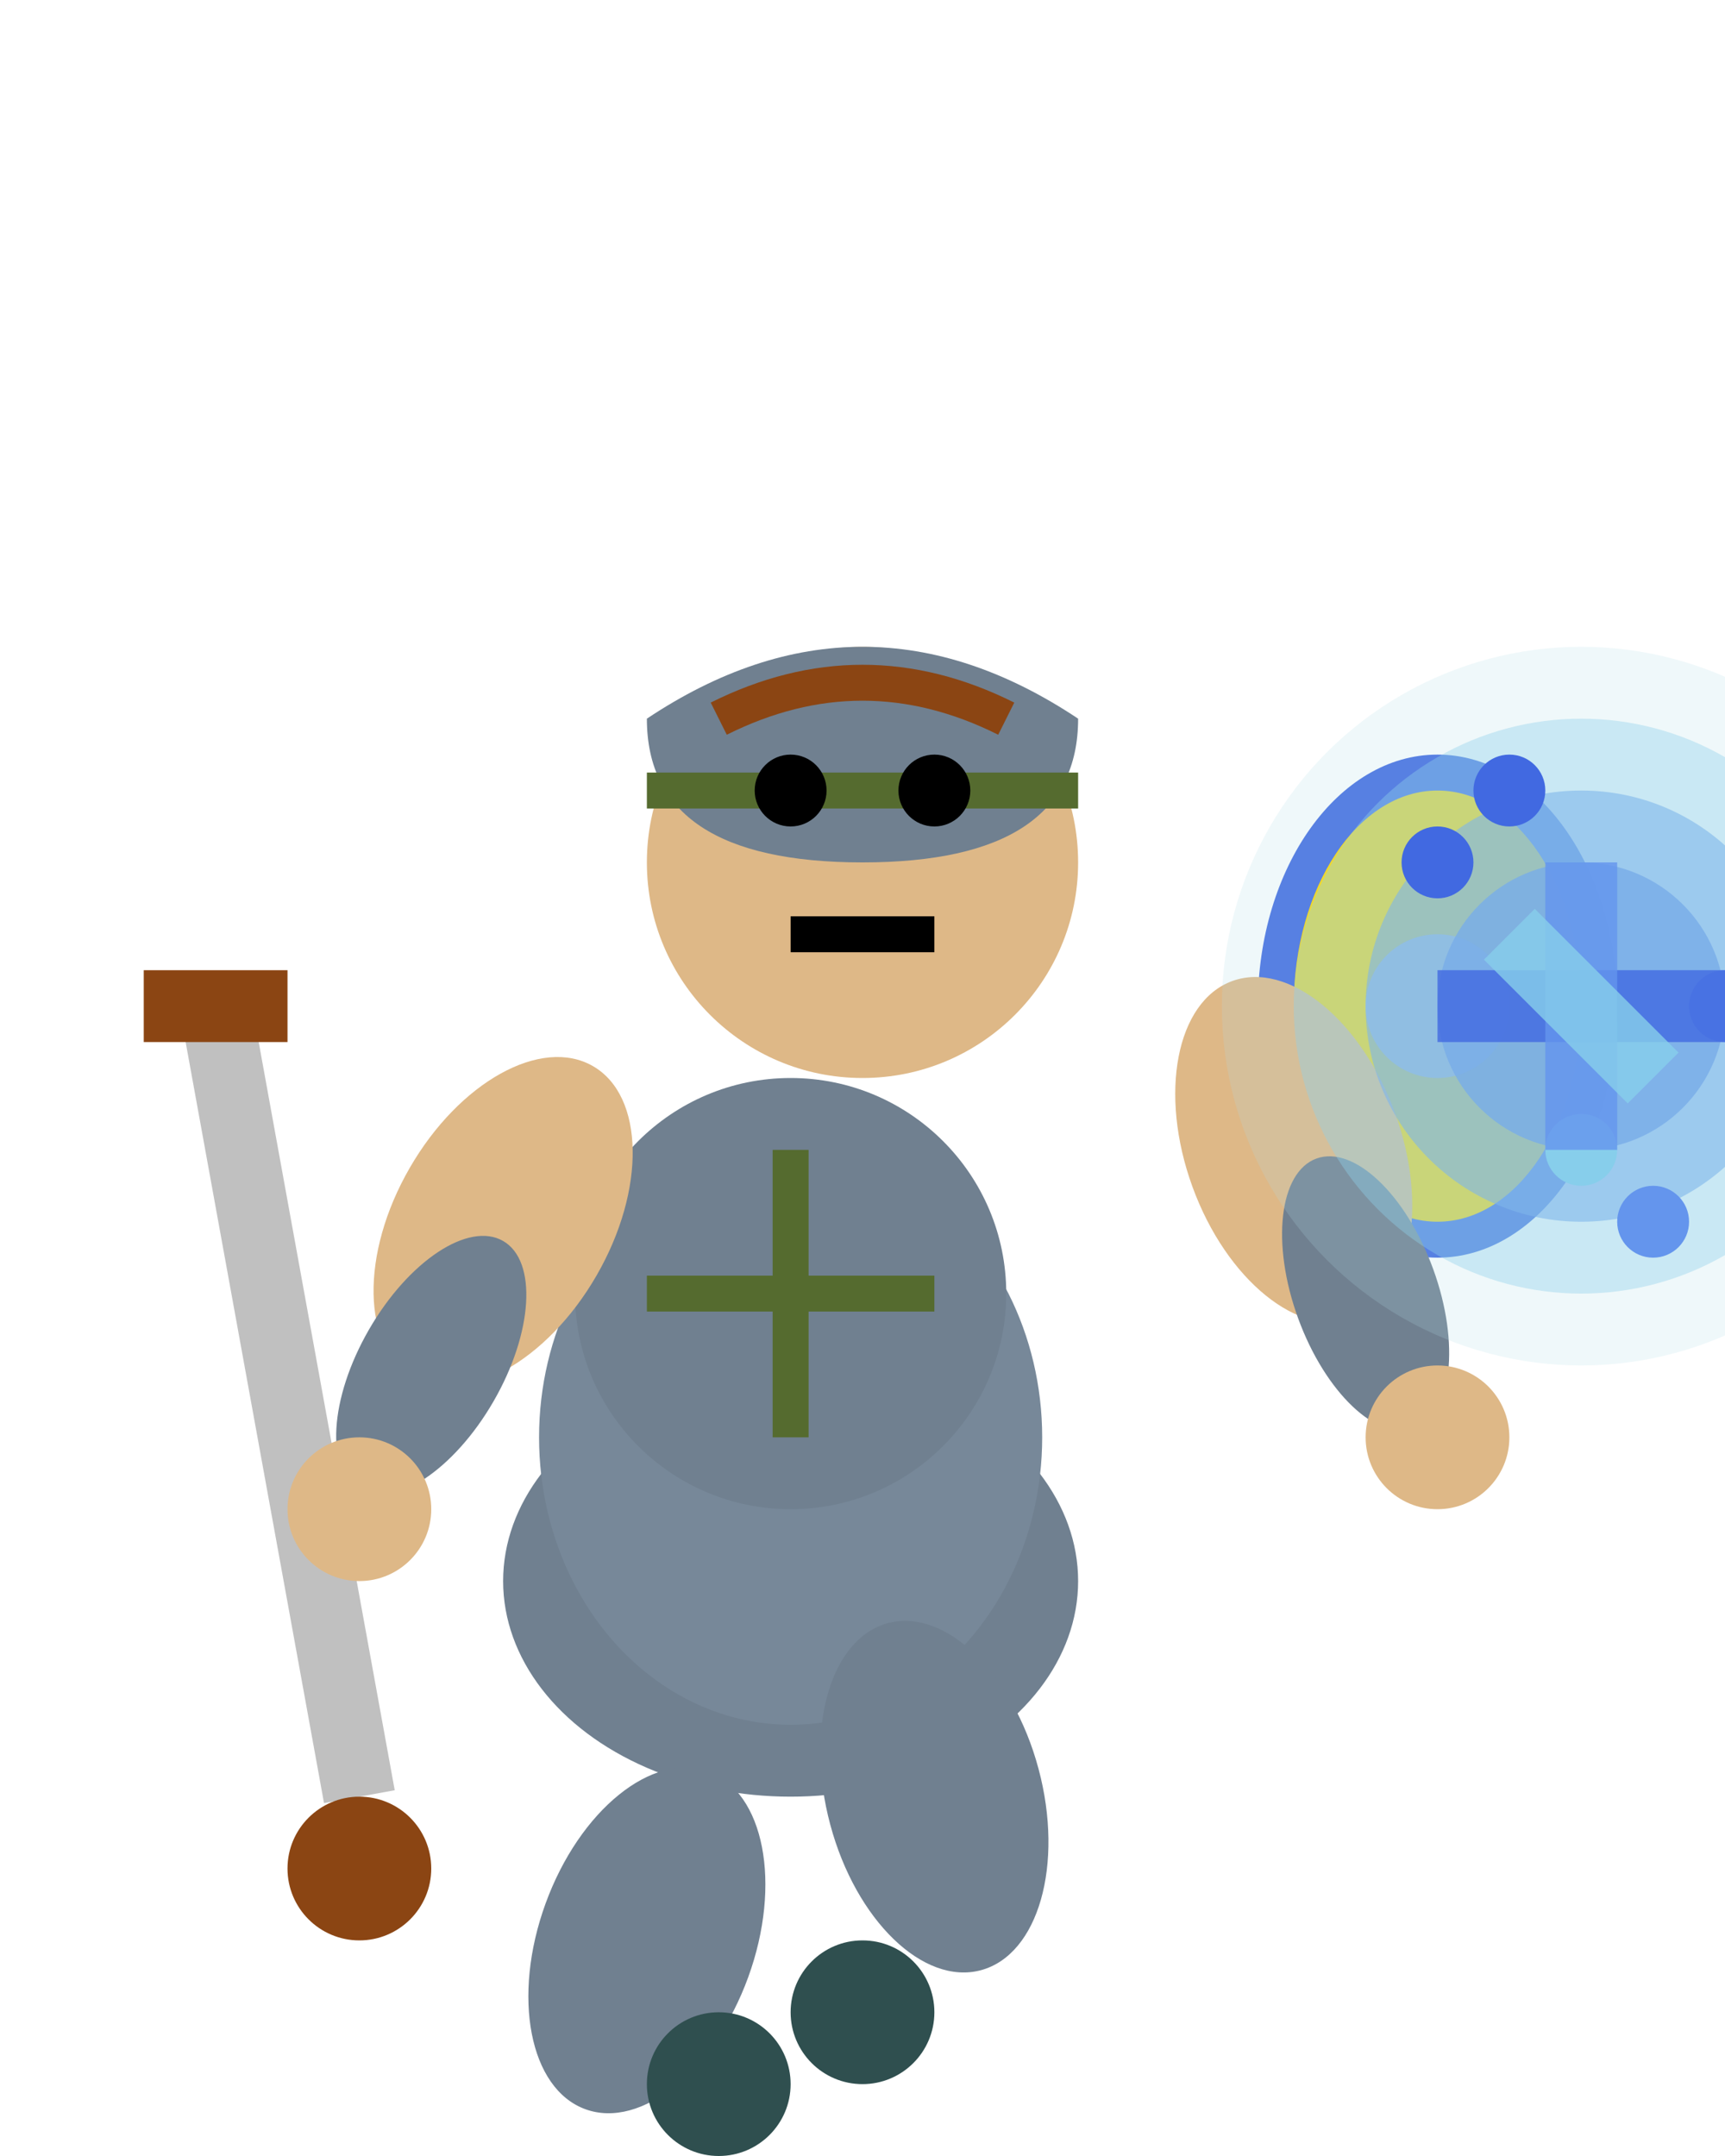 <svg width="24" height="30" viewBox="0 0 24 30" xmlns="http://www.w3.org/2000/svg">
  <!-- Knight Special Animation Frame 4 - Impact Phase -->
  
  <!-- Sword (held back during shield bash) -->
  <line x1="3" y1="14" x2="5" y2="25" stroke="#C0C0C0" stroke-width="1"/>
  <line x1="2" y1="14" x2="4" y2="14" stroke="#8B4513" stroke-width="1"/>
  <circle cx="5" cy="26" r="1" fill="#8B4513"/>
  
  <!-- Shield (at full extension) -->
  <ellipse cx="20" cy="14" rx="2.5" ry="3.5" fill="#4169E1"/>
  <ellipse cx="20" cy="14" rx="2" ry="3" fill="#FFD700"/>
  <circle cx="20" cy="14" r="1" fill="#C0C0C0"/>
  
  <!-- Body Armor (fully extended) -->
  <ellipse cx="11" cy="22" rx="4" ry="3" fill="#708090"/>
  <ellipse cx="11" cy="20" rx="3.5" ry="4" fill="#778899"/>
  <ellipse cx="11" cy="18" rx="3" ry="3" fill="#708090"/>
  
  <!-- Arms (positioned for shield bash) -->
  <!-- Right arm (sword arm, pulled back) -->
  <ellipse cx="7" cy="17" rx="1.5" ry="2.5" fill="#DEB887" transform="rotate(30 7 17)"/>
  <ellipse cx="6" cy="19" rx="1" ry="2" fill="#708090" transform="rotate(30 6 19)"/>
  
  <!-- Left arm (shield arm, fully extended) -->
  <ellipse cx="18" cy="16" rx="1.5" ry="2.5" fill="#DEB887" transform="rotate(-20 18 16)"/>
  <ellipse cx="19" cy="18" rx="1" ry="2" fill="#708090" transform="rotate(-20 19 18)"/>
  
  <!-- Hands -->
  <circle cx="5" cy="21" r="1" fill="#DEB887"/>
  <circle cx="20" cy="20" r="1" fill="#DEB887"/>
  
  <!-- Head (focused on bash target) -->
  <circle cx="12" cy="12" r="3" fill="#DEB887"/>
  
  <!-- Helmet -->
  <path d="M9 10 Q12 8 15 10 Q15 12 12 12 Q9 12 9 10" fill="#708090"/>
  <line x1="9" y1="11" x2="15" y2="11" stroke="#556B2F" stroke-width="0.5"/>
  
  <!-- Face (determined expression) -->
  <circle cx="11" cy="11" r="0.5" fill="#000000"/>
  <circle cx="13" cy="11" r="0.5" fill="#000000"/>
  <path d="M11 13 Q12 13 13 13" stroke="#000000" stroke-width="0.5" fill="none"/>
  
  <!-- Hair (visible under helmet) -->
  <path d="M10 10 Q12 9 14 10" stroke="#8B4513" stroke-width="0.5" fill="none"/>
  
  <!-- Legs (lunging stance) -->
  <!-- Front leg (right, forward) -->
  <ellipse cx="13" cy="25" rx="1.5" ry="2.5" fill="#708090" transform="rotate(-15 13 25)"/>
  <!-- Back leg (left, braced) -->
  <ellipse cx="9" cy="27" rx="1.5" ry="2.5" fill="#708090" transform="rotate(20 9 27)"/>
  
  <!-- Feet -->
  <ellipse cx="12" cy="28" rx="1" ry="1" fill="#2F4F4F"/>
  <ellipse cx="10" cy="29" rx="1" ry="1" fill="#2F4F4F"/>
  
  <!-- Armor Details -->
  <line x1="11" y1="16" x2="11" y2="20" stroke="#556B2F" stroke-width="0.5"/>
  <line x1="9" y1="18" x2="13" y2="18" stroke="#556B2F" stroke-width="0.5"/>
  
  <!-- Blue impact effect - maximum intensity -->
  <circle cx="22" cy="14" r="2" fill="#4169E1" opacity="0.8"/>
  <circle cx="22" cy="14" r="3" fill="#6495ED" opacity="0.6"/>
  <circle cx="22" cy="14" r="4" fill="#87CEEB" opacity="0.4"/>
  <circle cx="22" cy="14" r="5" fill="#B0E0E6" opacity="0.2"/>
  
  <!-- Impact sparkles -->
  <circle cx="20" cy="12" r="0.5" fill="#4169E1"/>
  <circle cx="24" cy="14" r="0.5" fill="#6495ED"/>
  <circle cx="22" cy="16" r="0.5" fill="#87CEEB"/>
  <circle cx="21" cy="11" r="0.5" fill="#4169E1"/>
  <circle cx="23" cy="17" r="0.5" fill="#6495ED"/>
  
  <!-- Impact lines -->
  <line x1="20" y1="14" x2="24" y2="14" stroke="#4169E1" stroke-width="1" opacity="0.8"/>
  <line x1="22" y1="12" x2="22" y2="16" stroke="#6495ED" stroke-width="1" opacity="0.8"/>
  <line x1="21" y1="13" x2="23" y2="15" stroke="#87CEEB" stroke-width="1" opacity="0.8"/>
</svg> 